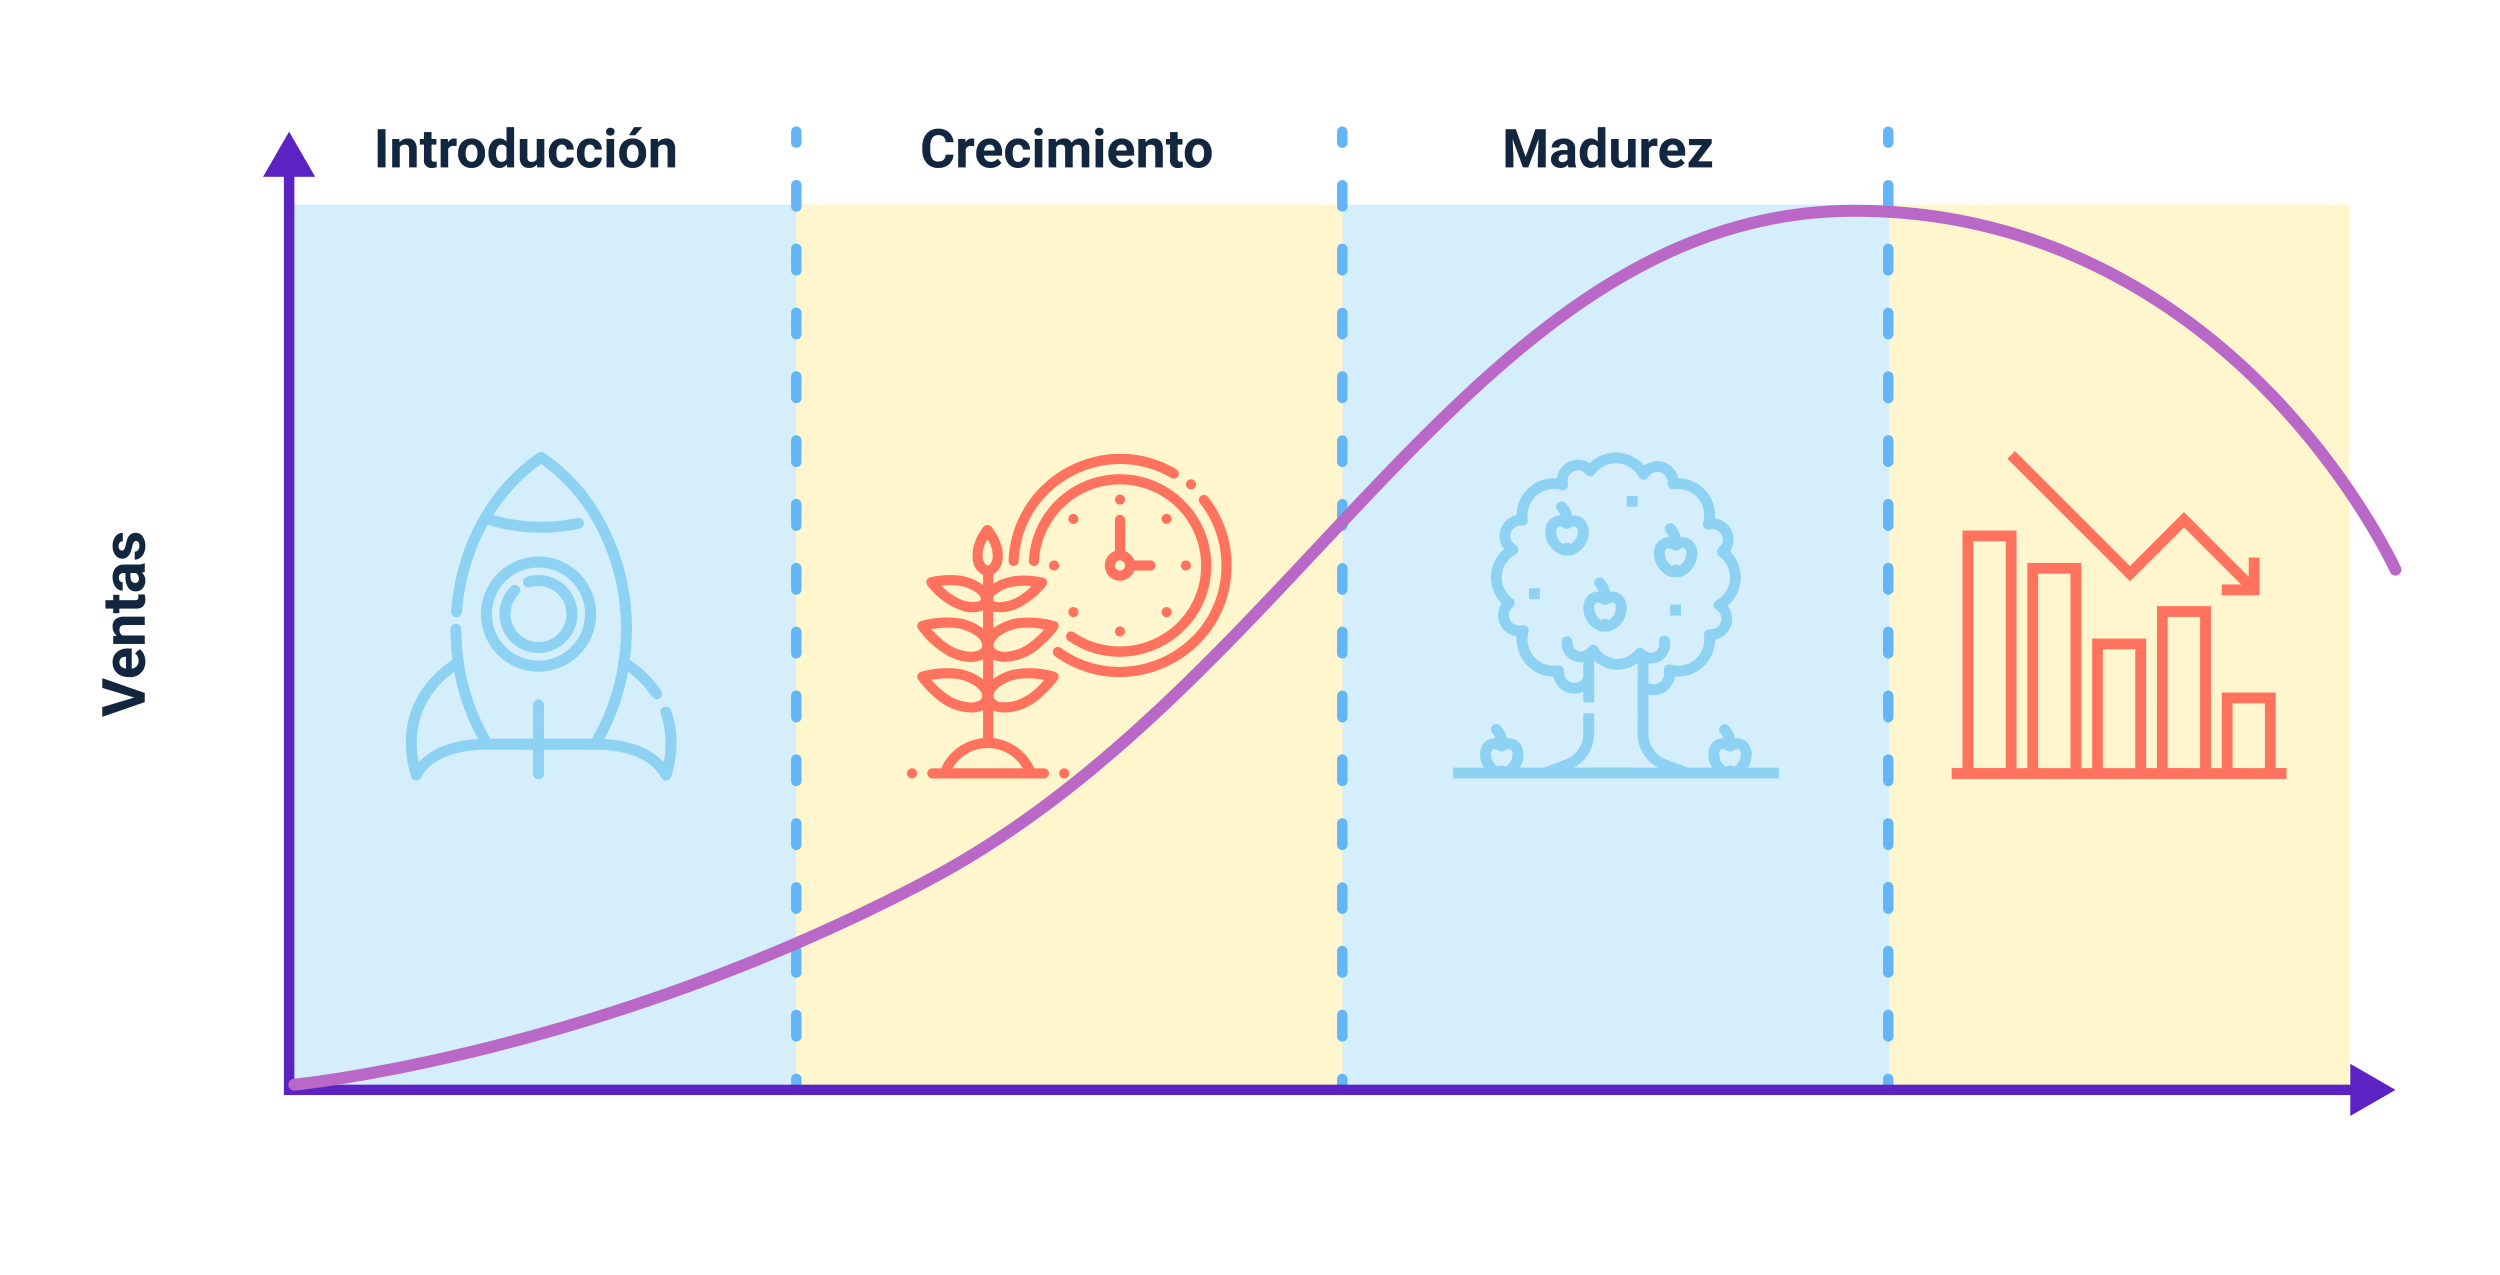<svg xmlns="http://www.w3.org/2000/svg" xmlns:xlink="http://www.w3.org/1999/xlink" width="837" height="427" viewBox="0 0 837 427">
  <defs>
    <filter id="Rectangle_37343" x="0" y="0" width="837" height="427" filterUnits="userSpaceOnUse">
      <feOffset dy="3" input="SourceAlpha"/>
      <feGaussianBlur stdDeviation="3" result="blur"/>
      <feFlood flood-opacity="0.161"/>
      <feComposite operator="in" in2="blur"/>
      <feComposite in="SourceGraphic"/>
    </filter>
  </defs>
  <g id="Grupo_1099742" data-name="Grupo 1099742" transform="translate(-381.5 -27454.5)">
    <g id="Rectángulo_36445" data-name="Rectángulo 36445" transform="translate(2245 29589)">
      <rect id="Rectangle_37342" data-name="Rectangle 37342" width="820" height="410" transform="translate(-1855 -2129)" fill="#fff"/>
      <g transform="matrix(1, 0, 0, 1, -1863.5, -2134.5)" filter="url(#Rectangle_37343)">
        <rect id="Rectangle_37343-2" data-name="Rectangle 37343" width="819" height="409" transform="translate(9 6)" fill="#fff"/>
      </g>
    </g>
    <g id="Rectángulo_36445-2" data-name="Rectángulo 36445" transform="translate(2245 29589)" opacity="0.249">
      <rect id="Rectangle_37344" data-name="Rectangle 37344" width="171" height="296" transform="translate(-1768 -2066)" fill="#53bced"/>
      <rect id="Rectangle_37345" data-name="Rectangle 37345" width="170.791" height="295.278" transform="translate(-1767.896 -2065.639)" fill="#53bced"/>
    </g>
    <g id="Rectángulo_36445-3" data-name="Rectángulo 36445" transform="translate(2245 29589)" opacity="0.249">
      <rect id="Rectangle_37346" data-name="Rectangle 37346" width="183" height="296" transform="translate(-1597 -2066)" fill="#ffdc39"/>
      <rect id="Rectangle_37347" data-name="Rectangle 37347" width="182.777" height="295.278" transform="translate(-1596.888 -2065.639)" fill="#ffdc39"/>
    </g>
    <g id="Rectángulo_36445-4" data-name="Rectángulo 36445" transform="translate(2245 29589)" opacity="0.249">
      <rect id="Rectangle_37348" data-name="Rectangle 37348" width="183" height="296" transform="translate(-1414 -2066)" fill="#53bced"/>
      <rect id="Rectangle_37349" data-name="Rectangle 37349" width="182.777" height="295.278" transform="translate(-1413.888 -2065.639)" fill="#53bced"/>
    </g>
    <g id="Rectángulo_36445-5" data-name="Rectángulo 36445" transform="translate(2245 29589)" opacity="0.249">
      <rect id="Rectangle_37350" data-name="Rectangle 37350" width="154" height="296" transform="translate(-1231 -2066)" fill="#ffdc39"/>
      <rect id="Rectangle_37351" data-name="Rectangle 37351" width="153.812" height="295.278" transform="translate(-1230.906 -2065.639)" fill="#ffdc39"/>
    </g>
    <path id="Path_157044" data-name="Path 157044" d="M6.523-3.525,9.746-14.219h3.262L8.057,0H5L.068-14.219H3.32ZM18.594.2A5.187,5.187,0,0,1,14.81-1.23a5.068,5.068,0,0,1-1.46-3.8V-5.3a6.383,6.383,0,0,1,.615-2.847,4.515,4.515,0,0,1,1.743-1.934,4.893,4.893,0,0,1,2.573-.679,4.385,4.385,0,0,1,3.413,1.367,5.555,5.555,0,0,1,1.245,3.877v1.152H16.211a2.622,2.622,0,0,0,.825,1.66,2.5,2.5,0,0,0,1.743.625,3.046,3.046,0,0,0,2.549-1.182l1.387,1.553A4.237,4.237,0,0,1,21-.308,5.639,5.639,0,0,1,18.594.2Zm-.322-8.682a1.764,1.764,0,0,0-1.362.569,2.946,2.946,0,0,0-.669,1.628h3.926v-.226a2.1,2.1,0,0,0-.508-1.457,1.819,1.819,0,0,0-1.388-.518Zm8.867-2.08.088,1.221a3.689,3.689,0,0,1,3.037-1.416,3.066,3.066,0,0,1,2.5.986,4.6,4.6,0,0,1,.84,2.949V0H30.781V-6.758a1.831,1.831,0,0,0-.391-1.3,1.749,1.749,0,0,0-1.3-.4A1.942,1.942,0,0,0,27.3-7.451V0H24.482V-10.566Zm11.982-2.6v2.6h1.807V-8.5H39.121v5.273a1.259,1.259,0,0,0,.225.84,1.128,1.128,0,0,0,.859.254,4.5,4.5,0,0,0,.83-.068V-.059A5.81,5.81,0,0,1,39.326.2q-2.969,0-3.027-3V-8.5H34.756v-2.07H36.3v-2.6ZM48.623,0a3.134,3.134,0,0,1-.283-.947A3.415,3.415,0,0,1,45.674.2,3.752,3.752,0,0,1,43.1-.7a2.89,2.89,0,0,1-1.02-2.269,2.986,2.986,0,0,1,1.245-2.578,6.144,6.144,0,0,1,3.6-.908h1.3V-7.06a1.741,1.741,0,0,0-.376-1.172,1.479,1.479,0,0,0-1.187-.439,1.682,1.682,0,0,0-1.118.342,1.161,1.161,0,0,0-.4.938H42.314a2.835,2.835,0,0,1,.566-1.7,3.744,3.744,0,0,1,1.6-1.226,5.837,5.837,0,0,1,2.324-.444,4.611,4.611,0,0,1,3.1.981,3.433,3.433,0,0,1,1.147,2.759v4.58a5.052,5.052,0,0,0,.42,2.275V0ZM46.289-1.963a2.431,2.431,0,0,0,1.152-.278,1.828,1.828,0,0,0,.781-.747V-4.8H47.168q-2.119,0-2.256,1.465l-.01.166a1.13,1.13,0,0,0,.371.869,1.441,1.441,0,0,0,1.016.337ZM58.945-2.92a.909.909,0,0,0-.513-.815,5.824,5.824,0,0,0-1.646-.532q-3.77-.791-3.77-3.2a2.9,2.9,0,0,1,1.167-2.349,4.708,4.708,0,0,1,3.052-.942,5.067,5.067,0,0,1,3.218.947A2.985,2.985,0,0,1,61.66-7.354H58.838a1.366,1.366,0,0,0-.391-1,1.653,1.653,0,0,0-1.221-.4,1.689,1.689,0,0,0-1.1.322,1.017,1.017,0,0,0-.391.82.87.87,0,0,0,.444.757,4.571,4.571,0,0,0,1.5.5,12.244,12.244,0,0,1,1.777.474,2.92,2.92,0,0,1,2.236,2.842A2.756,2.756,0,0,1,60.449-.7a5.35,5.35,0,0,1-3.2.894A5.588,5.588,0,0,1,54.891-.28a3.957,3.957,0,0,1-1.616-1.3,3.018,3.018,0,0,1-.586-1.782h2.676a1.473,1.473,0,0,0,.557,1.152,2.208,2.208,0,0,0,1.387.4,2.044,2.044,0,0,0,1.226-.308A.957.957,0,0,0,58.945-2.92Z" transform="translate(429.964 27694.563) rotate(-90)" fill="#12263f"/>
    <g id="Grupo_18104" data-name="Grupo 18104" transform="translate(2245 29589)">
      <g id="Grupo_18101" data-name="Grupo 18101">
        <path id="Trazado_17643" data-name="Trazado 17643" d="M-1596.893-1767.86a1.752,1.752,0,0,1-1.752-1.751h0v-3.667a1.75,1.75,0,0,1,1.751-1.75,1.75,1.75,0,0,1,1.238.512,1.749,1.749,0,0,1,.512,1.238v3.667a1.75,1.75,0,0,1-.512,1.238A1.749,1.749,0,0,1-1596.893-1767.86Z" fill="#64b5f6"/>
      </g>
      <g id="Grupo_18102" data-name="Grupo 18102">
        <path id="Trazado_17644" data-name="Trazado 17644" d="M-1596.893-1785.775a1.752,1.752,0,0,1-1.752-1.752h0v-7.124a1.751,1.751,0,0,1,1.708-1.793,1.749,1.749,0,0,1,1.25.482,1.75,1.75,0,0,1,.542,1.226v7.209a1.751,1.751,0,0,1-1.749,1.752Zm0-21.373a1.752,1.752,0,0,1-1.752-1.751h0v-7.126a1.752,1.752,0,0,1,1.708-1.793,1.75,1.75,0,0,1,1.25.482,1.75,1.75,0,0,1,.542,1.226v7.211a1.75,1.75,0,0,1-.511,1.239,1.75,1.75,0,0,1-1.238.514h0Zm0-21.374a1.752,1.752,0,0,1-1.752-1.751h0v-7.123a1.751,1.751,0,0,1,1.751-1.751,1.75,1.75,0,0,1,1.75,1.751v7.124a1.75,1.75,0,0,1-1.749,1.749Zm0-21.374a1.752,1.752,0,0,1-1.752-1.751h0v-7.125a1.752,1.752,0,0,1,1.708-1.793,1.751,1.751,0,0,1,1.793,1.708v7.207a1.749,1.749,0,0,1-.509,1.239,1.75,1.75,0,0,1-1.237.515h0Zm0-21.374a1.75,1.75,0,0,1-1.752-1.749h0v-7.125a1.752,1.752,0,0,1,1.708-1.794,1.751,1.751,0,0,1,1.793,1.708v7.211a1.751,1.751,0,0,1-1.749,1.749Zm0-21.372a1.753,1.753,0,0,1-1.752-1.752h0v-7.125a1.752,1.752,0,0,1,1.709-1.793,1.751,1.751,0,0,1,1.792,1.708v7.21a1.75,1.75,0,0,1-1.749,1.752Zm0-21.373a1.753,1.753,0,0,1-1.752-1.752h0v-7.124a1.751,1.751,0,0,1,1.708-1.793,1.75,1.75,0,0,1,1.793,1.707v7.21a1.752,1.752,0,0,1-1.749,1.749Zm0-21.374a1.753,1.753,0,0,1-1.752-1.751h0v-7.125a1.75,1.75,0,0,1,1.751-1.75,1.75,1.75,0,0,1,1.238.512,1.749,1.749,0,0,1,.512,1.238v7.125a1.75,1.75,0,0,1-1.749,1.75Zm0-21.373a1.752,1.752,0,0,1-1.752-1.752h0v-7.131a1.751,1.751,0,0,1,1.708-1.793,1.75,1.75,0,0,1,1.793,1.707v7.212a1.751,1.751,0,0,1-1.747,1.756h0Zm0-21.375a1.752,1.752,0,0,1-1.752-1.752h0v-7.123a1.751,1.751,0,0,1,1.751-1.75,1.75,1.75,0,0,1,1.75,1.75v7.123a1.751,1.751,0,0,1-1.749,1.751Zm0-21.374a1.752,1.752,0,0,1-1.752-1.752h0v-7.124a1.751,1.751,0,0,1,1.708-1.793,1.75,1.75,0,0,1,1.25.482,1.75,1.75,0,0,1,.542,1.226v7.213a1.749,1.749,0,0,1-1.749,1.742Zm0-21.374a1.75,1.75,0,0,1-1.752-1.749h0v-7.125a1.751,1.751,0,0,1,1.751-1.75,1.75,1.75,0,0,1,1.75,1.75v7.125a1.75,1.75,0,0,1-1.749,1.75Zm0-21.374a1.752,1.752,0,0,1-1.752-1.751h0v-7.124a1.752,1.752,0,0,1,1.708-1.793,1.751,1.751,0,0,1,1.793,1.708v7.209a1.75,1.75,0,0,1-1.749,1.75Zm0-21.373a1.752,1.752,0,0,1-1.752-1.751h0v-7.125a1.751,1.751,0,0,1,1.751-1.75,1.75,1.75,0,0,1,1.75,1.75v7.125a1.75,1.75,0,0,1-1.749,1.75Z" fill="#64b5f6"/>
      </g>
      <g id="Grupo_18103" data-name="Grupo 18103">
        <path id="Trazado_17645" data-name="Trazado 17645" d="M-1596.893-2085.009a1.753,1.753,0,0,1-1.752-1.751h0v-3.666a1.75,1.75,0,0,1,1.751-1.75,1.75,1.75,0,0,1,1.238.512,1.75,1.75,0,0,1,.512,1.238v3.666a1.75,1.75,0,0,1-.512,1.238,1.749,1.749,0,0,1-1.237.513Z" fill="#64b5f6"/>
      </g>
    </g>
    <g id="Grupo_18108" data-name="Grupo 18108" transform="translate(2245 29589)">
      <g id="Grupo_18105" data-name="Grupo 18105">
        <path id="Trazado_17646" data-name="Trazado 17646" d="M-1414.1-1767.86a1.751,1.751,0,0,1-1.752-1.751h0v-3.667a1.752,1.752,0,0,1,1.794-1.708,1.75,1.75,0,0,1,1.708,1.708v3.667a1.75,1.75,0,0,1-1.749,1.751h0Z" fill="#64b5f6"/>
      </g>
      <g id="Grupo_18106" data-name="Grupo 18106">
        <path id="Trazado_17647" data-name="Trazado 17647" d="M-1414.1-1785.776a1.751,1.751,0,0,1-1.752-1.749h0v-7.124a1.751,1.751,0,0,1,1.721-1.781,1.751,1.751,0,0,1,1.781,1.7v7.207a1.752,1.752,0,0,1-1.749,1.752Zm0-21.373a1.751,1.751,0,0,1-1.752-1.751h0v-7.126a1.751,1.751,0,0,1,1.7-1.8,1.752,1.752,0,0,1,1.8,1.7v7.227a1.751,1.751,0,0,1-1.747,1.753h0Zm0-21.374a1.751,1.751,0,0,1-1.752-1.751h0v-7.124a1.752,1.752,0,0,1,1.794-1.708,1.751,1.751,0,0,1,1.708,1.708v7.125a1.751,1.751,0,0,1-1.75,1.75Zm0-21.374a1.751,1.751,0,0,1-1.752-1.751h0v-7.125a1.751,1.751,0,0,1,1.7-1.8,1.752,1.752,0,0,1,1.8,1.7v7.224a1.751,1.751,0,0,1-1.748,1.754Zm0-21.374a1.75,1.75,0,0,1-1.752-1.749h0v-7.126a1.753,1.753,0,0,1,1.7-1.8,1.753,1.753,0,0,1,1.8,1.7v7.23a1.752,1.752,0,0,1-1.748,1.745Zm0-21.373a1.751,1.751,0,0,1-1.752-1.751h0v-7.125a1.752,1.752,0,0,1,1.721-1.782,1.752,1.752,0,0,1,1.781,1.7v7.209a1.75,1.75,0,0,1-1.75,1.749Zm0-21.372a1.752,1.752,0,0,1-1.752-1.752h0v-7.124a1.752,1.752,0,0,1,1.7-1.8,1.752,1.752,0,0,1,1.8,1.7v7.23a1.752,1.752,0,0,1-1.749,1.752Zm0-21.374a1.752,1.752,0,0,1-1.752-1.75h0v-7.125a1.753,1.753,0,0,1,1.794-1.709,1.752,1.752,0,0,1,1.708,1.709v7.126a1.751,1.751,0,0,1-1.749,1.752h0Zm0-21.372a1.752,1.752,0,0,1-1.752-1.752h0v-7.132a1.751,1.751,0,0,1,1.718-1.784,1.751,1.751,0,0,1,1.784,1.7v7.21a1.752,1.752,0,0,1-1.749,1.752Zm0-21.375a1.752,1.752,0,0,1-1.752-1.752h0v-7.123a1.752,1.752,0,0,1,1.794-1.708,1.751,1.751,0,0,1,1.708,1.708v7.123a1.753,1.753,0,0,1-1.75,1.75Zm0-21.374a1.751,1.751,0,0,1-1.752-1.749h0v-7.124a1.751,1.751,0,0,1,1.7-1.8,1.752,1.752,0,0,1,1.8,1.7v7.23a1.751,1.751,0,0,1-1.75,1.742Zm0-21.374a1.751,1.751,0,0,1-1.752-1.749h0v-7.125a1.752,1.752,0,0,1,1.794-1.708,1.751,1.751,0,0,1,1.708,1.708v7.125a1.752,1.752,0,0,1-1.75,1.75Zm0-21.374a1.751,1.751,0,0,1-1.752-1.751h0v-7.124a1.751,1.751,0,0,1,1.718-1.783,1.751,1.751,0,0,1,1.784,1.7v7.207a1.751,1.751,0,0,1-1.75,1.75h0Zm0-21.373a1.751,1.751,0,0,1-1.752-1.751h0v-7.125a1.752,1.752,0,0,1,1.794-1.708,1.751,1.751,0,0,1,1.708,1.708v7.125a1.752,1.752,0,0,1-1.75,1.75Z" fill="#64b5f6"/>
      </g>
      <g id="Grupo_18107" data-name="Grupo 18107">
        <path id="Trazado_17648" data-name="Trazado 17648" d="M-1414.1-2085.008a1.751,1.751,0,0,1-1.752-1.751h0v-3.666a1.752,1.752,0,0,1,1.794-1.708,1.751,1.751,0,0,1,1.708,1.708v3.666a1.749,1.749,0,0,1-.511,1.238,1.749,1.749,0,0,1-1.237.513Z" fill="#64b5f6"/>
      </g>
    </g>
    <g id="Grupo_18112" data-name="Grupo 18112" transform="translate(2245 29589)">
      <g id="Grupo_18109" data-name="Grupo 18109">
        <path id="Trazado_17649" data-name="Trazado 17649" d="M-1231.307-1767.86a1.751,1.751,0,0,1-1.751-1.751h0v-3.667a1.75,1.75,0,0,1,.542-1.226,1.75,1.75,0,0,1,1.25-.482,1.751,1.751,0,0,1,1.709,1.708v3.667A1.751,1.751,0,0,1-1231.307-1767.86Z" fill="#64b5f6"/>
      </g>
      <g id="Grupo_18110" data-name="Grupo 18110">
        <path id="Trazado_17650" data-name="Trazado 17650" d="M-1231.306-1785.776a1.751,1.751,0,0,1-1.751-1.752h0v-7.124a1.751,1.751,0,0,1,1.721-1.781,1.752,1.752,0,0,1,1.781,1.7v7.207a1.752,1.752,0,0,1-1.751,1.75Zm0-21.373a1.751,1.751,0,0,1-1.751-1.751h0v-7.126a1.751,1.751,0,0,1,1.7-1.8,1.751,1.751,0,0,1,1.8,1.7v7.227a1.753,1.753,0,0,1-1.75,1.753h0Zm0-21.374a1.751,1.751,0,0,1-1.751-1.751h0v-7.124a1.752,1.752,0,0,1,1.7-1.8,1.752,1.752,0,0,1,1.8,1.7v7.229a1.752,1.752,0,0,1-1.751,1.749Zm0-21.374a1.751,1.751,0,0,1-1.751-1.751h0v-7.125a1.751,1.751,0,0,1,1.718-1.784,1.753,1.753,0,0,1,1.784,1.7v7.206a1.751,1.751,0,0,1-1.747,1.754h0Zm0-21.374a1.749,1.749,0,0,1-1.238-.512,1.749,1.749,0,0,1-.513-1.237h0v-7.126a1.752,1.752,0,0,1,1.7-1.8,1.752,1.752,0,0,1,1.8,1.7v7.23a1.752,1.752,0,0,1-1.749,1.745Zm0-21.373a1.751,1.751,0,0,1-1.751-1.751h0v-7.125a1.752,1.752,0,0,1,1.721-1.782,1.753,1.753,0,0,1,1.781,1.7v7.209a1.751,1.751,0,0,1-1.751,1.749Zm0-21.372a1.752,1.752,0,0,1-1.751-1.752h0v-7.124a1.751,1.751,0,0,1,1.7-1.8,1.751,1.751,0,0,1,1.8,1.7v7.23a1.754,1.754,0,0,1-1.751,1.748Zm0-21.374a1.752,1.752,0,0,1-1.751-1.752h0v-7.125a1.752,1.752,0,0,1,1.721-1.782,1.753,1.753,0,0,1,1.781,1.7v7.209A1.751,1.751,0,0,1-1231.306-1935.39Zm0-21.372a1.751,1.751,0,0,1-1.751-1.752h0v-7.132a1.751,1.751,0,0,1,1.718-1.784,1.752,1.752,0,0,1,1.784,1.7v7.21a1.754,1.754,0,0,1-1.75,1.756h0Zm0-21.375a1.751,1.751,0,0,1-1.751-1.752h0v-7.123a1.751,1.751,0,0,1,1.721-1.781,1.752,1.752,0,0,1,1.781,1.7v7.207a1.753,1.753,0,0,1-1.751,1.748Zm0-21.374a1.751,1.751,0,0,1-1.751-1.752h0v-7.124a1.751,1.751,0,0,1,1.718-1.784,1.752,1.752,0,0,1,1.784,1.7v7.212a1.751,1.751,0,0,1-1.751,1.742Zm0-21.374a1.749,1.749,0,0,1-1.238-.512,1.749,1.749,0,0,1-.513-1.237h0v-7.125a1.75,1.75,0,0,1,.542-1.226,1.75,1.75,0,0,1,1.25-.482,1.752,1.752,0,0,1,1.709,1.708v7.125a1.752,1.752,0,0,1-1.751,1.75Zm0-21.374a1.751,1.751,0,0,1-1.751-1.751h0v-7.124a1.751,1.751,0,0,1,1.718-1.783,1.752,1.752,0,0,1,1.784,1.7v7.207a1.751,1.751,0,0,1-1.751,1.75Zm0-21.373a1.751,1.751,0,0,1-1.751-1.751h0v-7.125a1.751,1.751,0,0,1,1.793-1.708,1.752,1.752,0,0,1,1.709,1.708v7.125a1.752,1.752,0,0,1-1.751,1.75Z" fill="#64b5f6"/>
      </g>
      <g id="Grupo_18111" data-name="Grupo 18111">
        <path id="Trazado_17651" data-name="Trazado 17651" d="M-1231.307-2085.008a1.751,1.751,0,0,1-1.751-1.751h0v-3.666a1.75,1.75,0,0,1,.542-1.226,1.751,1.751,0,0,1,1.25-.482,1.752,1.752,0,0,1,1.709,1.708v3.666A1.751,1.751,0,0,1-1231.307-2085.008Z" fill="#64b5f6"/>
      </g>
    </g>
    <g id="Grupo_18118" data-name="Grupo 18118" transform="translate(2245 29589)">
      <g id="Grupo_18113" data-name="Grupo 18113">
        <path id="Trazado_17652" data-name="Trazado 17652" d="M-1074.066-1767.861h-694.387v-310h3.505v306.5h690.891Z" fill="#5c22c3"/>
      </g>
      <g id="Grupo_18115" data-name="Grupo 18115">
        <g id="Grupo_18114" data-name="Grupo 18114">
          <path id="Trazado_17653" data-name="Trazado 17653" d="M-1775.437-2075.3l8.731-15.12,8.731,15.12Z" fill="#5c22c3"/>
        </g>
      </g>
      <g id="Grupo_18117" data-name="Grupo 18117">
        <g id="Grupo_18116" data-name="Grupo 18116">
          <path id="Trazado_17654" data-name="Trazado 17654" d="M-1076.62-1760.879l15.12-8.731-15.12-8.731Z" fill="#5c22c3"/>
        </g>
      </g>
    </g>
    <g id="Group_108285" data-name="Group 108285" transform="translate(2245 29589)">
      <path id="Path_157043" data-name="Path 157043" d="M-1764.951-1769.362a2,2,0,0,1-1.988-1.813,2,2,0,0,1,1.8-2.178c.992-.093,100.493-9.994,210.333-67.619,52.271-27.424,92.639-70.485,131.678-112.129,54.392-58.022,105.768-112.826,180.553-112.826,66.077,0,112.293,32.992,139.428,60.669,29.354,29.941,43.327,60.34,43.464,60.643a2,2,0,0,1-.994,2.647,2,2,0,0,1-2.648-.994c-.136-.3-13.876-30.153-42.776-59.595-26.585-27.084-71.843-59.37-136.474-59.37-73.052,0-123.852,54.19-177.635,111.562-39.266,41.886-79.868,85.2-132.738,112.935-110.575,58.01-210.818,67.966-211.817,68.059A1.811,1.811,0,0,1-1764.951-1769.362Z" fill="#ba68c8"/>
    </g>
    <path id="Path_157045" data-name="Path 157045" d="M3.946,0H1.31V-12.8H3.946ZM8.561-9.51l.079,1.1a3.32,3.32,0,0,1,2.733-1.274,2.759,2.759,0,0,1,2.25.888,4.142,4.142,0,0,1,.756,2.654V0h-2.54V-6.082a1.648,1.648,0,0,0-.352-1.173,1.574,1.574,0,0,0-1.169-.365,1.747,1.747,0,0,0-1.608.914V0H6.17V-9.51Zm10.784-2.338V-9.51h1.626v1.863H19.345V-2.9a1.133,1.133,0,0,0,.2.756,1.015,1.015,0,0,0,.773.229,4.051,4.051,0,0,0,.747-.062V-.053a5.229,5.229,0,0,1-1.538.229A2.425,2.425,0,0,1,17.5-.505a2.425,2.425,0,0,1-.7-2.019V-7.646H15.416V-9.51H16.8v-2.338Zm8.385,4.72a6.9,6.9,0,0,0-.914-.07,1.86,1.86,0,0,0-1.89.976V0h-2.54V-9.51h2.4l.07,1.134a2.354,2.354,0,0,1,2.118-1.31,2.662,2.662,0,0,1,.791.114Zm.51,2.285a5.64,5.64,0,0,1,.545-2.522,3.989,3.989,0,0,1,1.569-1.714,4.577,4.577,0,0,1,2.377-.606,4.33,4.33,0,0,1,3.142,1.178,4.727,4.727,0,0,1,1.358,3.2l.018.65a4.97,4.97,0,0,1-1.222,3.511A4.247,4.247,0,0,1,32.748.176a4.268,4.268,0,0,1-3.283-1.318,5.058,5.058,0,0,1-1.226-3.586Zm2.54.18a3.555,3.555,0,0,0,.51,2.073,1.682,1.682,0,0,0,1.459.717,1.686,1.686,0,0,0,1.441-.709,3.89,3.89,0,0,0,.519-2.267,3.519,3.519,0,0,0-.519-2.06,1.686,1.686,0,0,0-1.459-.731,1.658,1.658,0,0,0-1.441.726,3.955,3.955,0,0,0-.511,2.252Zm7.638-.163a5.731,5.731,0,0,1,1-3.542,3.237,3.237,0,0,1,2.729-1.318,2.913,2.913,0,0,1,2.294,1.037V-13.5H46.99V0h-2.3l-.123-1.011A2.989,2.989,0,0,1,42.126.176a3.228,3.228,0,0,1-2.694-1.323,5.916,5.916,0,0,1-1.015-3.678Zm2.54.189a3.754,3.754,0,0,0,.466,2.051,1.517,1.517,0,0,0,1.354.713,1.7,1.7,0,0,0,1.661-1V-6.625a1.675,1.675,0,0,0-1.644-1q-1.838,0-1.838,2.984ZM54.65-.967A3.185,3.185,0,0,1,52.05.176,3,3,0,0,1,49.715-.7a3.752,3.752,0,0,1-.822-2.575V-9.51h2.54v6.151q0,1.487,1.354,1.487a1.834,1.834,0,0,0,1.775-.9V-9.51h2.549V0h-2.39Zm8.332-.9a1.666,1.666,0,0,0,1.143-.387,1.355,1.355,0,0,0,.457-1.028h2.382a3.258,3.258,0,0,1-.527,1.771,3.48,3.48,0,0,1-1.42,1.248,4.442,4.442,0,0,1-1.991.444,4.129,4.129,0,0,1-3.217-1.3A5.13,5.13,0,0,1,58.632-4.7v-.167A5.071,5.071,0,0,1,59.8-8.376a4.08,4.08,0,0,1,3.208-1.31A4,4,0,0,1,65.87-8.67a3.594,3.594,0,0,1,1.094,2.7H64.582a1.745,1.745,0,0,0-.457-1.206,1.524,1.524,0,0,0-1.16-.464,1.53,1.53,0,0,0-1.34.647,3.749,3.749,0,0,0-.453,2.1v.264a3.8,3.8,0,0,0,.448,2.113,1.549,1.549,0,0,0,1.362.644Zm9.387,0a1.666,1.666,0,0,0,1.143-.387,1.355,1.355,0,0,0,.457-1.028h2.382a3.258,3.258,0,0,1-.527,1.771A3.48,3.48,0,0,1,74.4-.268a4.442,4.442,0,0,1-1.991.444,4.129,4.129,0,0,1-3.217-1.3A5.13,5.13,0,0,1,68.019-4.7v-.167a5.071,5.071,0,0,1,1.169-3.507A4.08,4.08,0,0,1,72.4-9.686,4,4,0,0,1,75.256-8.67a3.594,3.594,0,0,1,1.094,2.7H73.969a1.745,1.745,0,0,0-.457-1.206,1.524,1.524,0,0,0-1.16-.464,1.53,1.53,0,0,0-1.34.647,3.749,3.749,0,0,0-.453,2.1v.264a3.8,3.8,0,0,0,.448,2.113,1.549,1.549,0,0,0,1.362.644ZM80.481,0H77.933V-9.51h2.549Zm-2.7-11.971a1.251,1.251,0,0,1,.382-.94,1.436,1.436,0,0,1,1.042-.369,1.44,1.44,0,0,1,1.037.369,1.244,1.244,0,0,1,.387.94,1.247,1.247,0,0,1-.391.949,1.443,1.443,0,0,1-1.033.369,1.443,1.443,0,0,1-1.033-.369,1.247,1.247,0,0,1-.389-.949Zm4.395,7.128a5.64,5.64,0,0,1,.545-2.522A3.989,3.989,0,0,1,84.29-9.079a4.577,4.577,0,0,1,2.377-.606,4.33,4.33,0,0,1,3.142,1.178,4.727,4.727,0,0,1,1.358,3.2l.018.65a4.97,4.97,0,0,1-1.222,3.511A4.247,4.247,0,0,1,86.687.176,4.268,4.268,0,0,1,83.4-1.143a5.058,5.058,0,0,1-1.226-3.586Zm2.54.18a3.555,3.555,0,0,0,.51,2.073,1.682,1.682,0,0,0,1.459.717,1.686,1.686,0,0,0,1.441-.709,3.89,3.89,0,0,0,.519-2.267,3.519,3.519,0,0,0-.519-2.06,1.686,1.686,0,0,0-1.459-.731,1.658,1.658,0,0,0-1.441.726,3.955,3.955,0,0,0-.508,2.252ZM87.17-13.5h2.769L87.5-10.775H85.438Zm7.919,3.99.079,1.1A3.32,3.32,0,0,1,97.9-9.686a2.759,2.759,0,0,1,2.25.888,4.142,4.142,0,0,1,.756,2.654V0h-2.54V-6.082a1.648,1.648,0,0,0-.352-1.173,1.574,1.574,0,0,0-1.169-.365,1.747,1.747,0,0,0-1.608.914V0H92.7V-9.51Z" transform="translate(506.633 27510.555)" fill="#12263f"/>
    <path id="Path_157046" data-name="Path 157046" d="M11.188-4.263A4.528,4.528,0,0,1,9.664-1.011,5.355,5.355,0,0,1,6.038.176,4.816,4.816,0,0,1,2.167-1.481,6.793,6.793,0,0,1,.756-6.029v-.782a7.671,7.671,0,0,1,.65-3.252,4.874,4.874,0,0,1,1.859-2.158,5.207,5.207,0,0,1,2.808-.751,5.217,5.217,0,0,1,3.568,1.187A4.866,4.866,0,0,1,11.2-8.454H8.569a2.673,2.673,0,0,0-.69-1.8,2.555,2.555,0,0,0-1.806-.558A2.24,2.24,0,0,0,4.1-9.866a5.3,5.3,0,0,0-.672,2.931v.967a5.667,5.667,0,0,0,.628,3.032,2.2,2.2,0,0,0,1.982.958,2.6,2.6,0,0,0,1.824-.558,2.521,2.521,0,0,0,.69-1.727ZM18.1-7.128a6.9,6.9,0,0,0-.914-.07,1.86,1.86,0,0,0-1.89.976V0h-2.54V-9.51h2.4l.07,1.134a2.354,2.354,0,0,1,2.118-1.31,2.662,2.662,0,0,1,.791.114Zm5.432,7.3a4.668,4.668,0,0,1-3.406-1.283A4.561,4.561,0,0,1,18.812-4.53v-.246a5.745,5.745,0,0,1,.554-2.562,4.064,4.064,0,0,1,1.569-1.74,4.4,4.4,0,0,1,2.316-.611,3.947,3.947,0,0,1,3.072,1.23A5,5,0,0,1,27.444-4.97v1.037h-6.06a2.36,2.36,0,0,0,.743,1.494,2.245,2.245,0,0,0,1.569.563A2.742,2.742,0,0,0,25.99-2.939l1.248,1.4A3.813,3.813,0,0,1,25.69-.277a5.075,5.075,0,0,1-2.162.453Zm-.29-7.813a1.587,1.587,0,0,0-1.226.512,2.651,2.651,0,0,0-.6,1.466h3.533v-.2a1.891,1.891,0,0,0-.457-1.311,1.638,1.638,0,0,0-1.254-.464Zm9.6,5.766a1.666,1.666,0,0,0,1.143-.387,1.355,1.355,0,0,0,.457-1.028h2.382A3.258,3.258,0,0,1,36.3-1.519,3.48,3.48,0,0,1,34.871-.268,4.442,4.442,0,0,1,32.88.176a4.129,4.129,0,0,1-3.217-1.3A5.13,5.13,0,0,1,28.485-4.7v-.167a5.071,5.071,0,0,1,1.169-3.507,4.08,4.08,0,0,1,3.208-1.31A4,4,0,0,1,35.723-8.67a3.594,3.594,0,0,1,1.094,2.7H34.436a1.745,1.745,0,0,0-.457-1.206,1.524,1.524,0,0,0-1.16-.464,1.53,1.53,0,0,0-1.34.647,3.749,3.749,0,0,0-.453,2.1v.264a3.8,3.8,0,0,0,.448,2.113,1.549,1.549,0,0,0,1.362.644ZM40.948,0H38.4V-9.51h2.549Zm-2.7-11.971a1.251,1.251,0,0,1,.382-.94,1.436,1.436,0,0,1,1.042-.369,1.44,1.44,0,0,1,1.037.369,1.244,1.244,0,0,1,.387.94,1.247,1.247,0,0,1-.391.949,1.443,1.443,0,0,1-1.033.369,1.443,1.443,0,0,1-1.033-.369,1.247,1.247,0,0,1-.389-.949ZM45.422-9.51,45.5-8.446a3.342,3.342,0,0,1,2.733-1.239,2.536,2.536,0,0,1,2.522,1.45,3.265,3.265,0,0,1,2.856-1.45,2.836,2.836,0,0,1,2.3.9,4.141,4.141,0,0,1,.756,2.711V0H54.123V-6.064a1.811,1.811,0,0,0-.316-1.182A1.4,1.4,0,0,0,52.69-7.62a1.585,1.585,0,0,0-1.582,1.09L51.117,0h-2.54V-6.056a1.789,1.789,0,0,0-.325-1.2,1.416,1.416,0,0,0-1.107-.369,1.646,1.646,0,0,0-1.564.9V0H43.04V-9.51ZM61.3,0H58.755V-9.51H61.3ZM58.6-11.971a1.251,1.251,0,0,1,.382-.94,1.436,1.436,0,0,1,1.042-.369,1.44,1.44,0,0,1,1.037.369,1.244,1.244,0,0,1,.387.94,1.247,1.247,0,0,1-.391.949,1.443,1.443,0,0,1-1.033.369A1.443,1.443,0,0,1,59-11.021a1.247,1.247,0,0,1-.4-.95ZM67.772.176a4.668,4.668,0,0,1-3.406-1.283,4.561,4.561,0,0,1-1.314-3.419v-.246a5.745,5.745,0,0,1,.554-2.562,4.064,4.064,0,0,1,1.569-1.74,4.4,4.4,0,0,1,2.316-.611,3.947,3.947,0,0,1,3.072,1.23,5,5,0,0,1,1.121,3.489v1.037H65.628a2.36,2.36,0,0,0,.743,1.494,2.245,2.245,0,0,0,1.569.563,2.742,2.742,0,0,0,2.294-1.063l1.248,1.4A3.813,3.813,0,0,1,69.935-.277a5.075,5.075,0,0,1-2.163.453Zm-.29-7.813a1.587,1.587,0,0,0-1.226.512,2.651,2.651,0,0,0-.6,1.466h3.533v-.2a1.891,1.891,0,0,0-.457-1.311,1.638,1.638,0,0,0-1.25-.468Zm7.98-1.872.079,1.1a3.32,3.32,0,0,1,2.733-1.274,2.759,2.759,0,0,1,2.25.888,4.142,4.142,0,0,1,.756,2.654V0H78.74V-6.082a1.648,1.648,0,0,0-.352-1.173,1.574,1.574,0,0,0-1.169-.365,1.747,1.747,0,0,0-1.608.914V0h-2.54V-9.51Zm10.784-2.338V-9.51h1.626v1.863H86.247V-2.9a1.133,1.133,0,0,0,.2.756,1.015,1.015,0,0,0,.773.229,4.051,4.051,0,0,0,.747-.062V-.053a5.229,5.229,0,0,1-1.538.229A2.425,2.425,0,0,1,84.4-.505a2.425,2.425,0,0,1-.7-2.019V-7.646H82.318V-9.51h1.389v-2.338Zm2.382,7a5.64,5.64,0,0,1,.545-2.522,3.989,3.989,0,0,1,1.569-1.714,4.577,4.577,0,0,1,2.377-.606,4.33,4.33,0,0,1,3.142,1.178,4.727,4.727,0,0,1,1.358,3.2l.018.65A4.97,4.97,0,0,1,96.415-1.15,4.247,4.247,0,0,1,93.138.176a4.268,4.268,0,0,1-3.283-1.318,5.058,5.058,0,0,1-1.226-3.586Zm2.54.18a3.555,3.555,0,0,0,.51,2.073,1.682,1.682,0,0,0,1.459.717,1.686,1.686,0,0,0,1.441-.709A3.89,3.89,0,0,0,95.1-4.847a3.519,3.519,0,0,0-.519-2.06,1.686,1.686,0,0,0-1.459-.731,1.658,1.658,0,0,0-1.441.726,3.955,3.955,0,0,0-.512,2.25Z" transform="translate(689.535 27510.555)" fill="#12263f"/>
    <path id="Path_157047" data-name="Path 157047" d="M4.588-12.8,7.875-3.516l3.27-9.281h3.463V0H11.962V-3.5l.264-6.038L8.771,0H6.961L3.516-9.527,3.779-3.5V0H1.143V-12.8ZM22.254,0A2.821,2.821,0,0,1,22-.853,3.073,3.073,0,0,1,19.6.176a3.376,3.376,0,0,1-2.316-.809,2.6,2.6,0,0,1-.918-2.039,2.687,2.687,0,0,1,1.121-2.32,5.529,5.529,0,0,1,3.239-.817H21.9v-.545a1.567,1.567,0,0,0-.338-1.055,1.331,1.331,0,0,0-1.068-.4,1.513,1.513,0,0,0-1.006.308,1.045,1.045,0,0,0-.365.844h-2.54a2.551,2.551,0,0,1,.51-1.529,3.37,3.37,0,0,1,1.441-1.1,5.253,5.253,0,0,1,2.092-.4A4.15,4.15,0,0,1,23.41-8.8a3.09,3.09,0,0,1,1.033,2.483V-2.2A4.546,4.546,0,0,0,24.82-.149V0Zm-2.1-1.767a2.188,2.188,0,0,0,1.037-.25,1.645,1.645,0,0,0,.7-.672V-4.324h-.949q-1.907,0-2.03,1.318l-.009.149a1.017,1.017,0,0,0,.334.782,1.3,1.3,0,0,0,.916.308ZM26-4.825a5.731,5.731,0,0,1,1-3.542,3.237,3.237,0,0,1,2.729-1.318,2.913,2.913,0,0,1,2.294,1.037V-13.5h2.549V0h-2.3L32.15-1.011A2.989,2.989,0,0,1,29.707.176a3.228,3.228,0,0,1-2.694-1.323A5.916,5.916,0,0,1,26-4.825Zm2.54.189A3.754,3.754,0,0,0,29-2.585a1.517,1.517,0,0,0,1.354.713,1.7,1.7,0,0,0,1.661-1V-6.625a1.675,1.675,0,0,0-1.644-1q-1.833,0-1.833,2.984ZM42.231-.967A3.185,3.185,0,0,1,39.63.176,3,3,0,0,1,37.3-.7a3.752,3.752,0,0,1-.822-2.575V-9.51h2.54v6.151q0,1.487,1.354,1.487a1.834,1.834,0,0,0,1.775-.9V-9.51H44.7V0H42.3Zm9.721-6.161a6.9,6.9,0,0,0-.914-.07,1.86,1.86,0,0,0-1.89.976V0h-2.54V-9.51h2.4l.07,1.134A2.354,2.354,0,0,1,51.2-9.686a2.662,2.662,0,0,1,.791.114Zm5.432,7.3a4.668,4.668,0,0,1-3.406-1.283A4.561,4.561,0,0,1,52.664-4.53v-.246a5.745,5.745,0,0,1,.554-2.562,4.064,4.064,0,0,1,1.569-1.74A4.4,4.4,0,0,1,57.1-9.686a3.947,3.947,0,0,1,3.072,1.23,5,5,0,0,1,1.121,3.489V-3.93H55.239a2.36,2.36,0,0,0,.743,1.494,2.245,2.245,0,0,0,1.569.563,2.742,2.742,0,0,0,2.294-1.063l1.248,1.4A3.813,3.813,0,0,1,59.546-.277a5.075,5.075,0,0,1-2.162.453Zm-.29-7.813a1.587,1.587,0,0,0-1.226.512,2.651,2.651,0,0,0-.6,1.466H58.8v-.2a1.891,1.891,0,0,0-.457-1.311,1.638,1.638,0,0,0-1.249-.464Zm8.561,5.59H70.3V0H62.411V-1.547l4.474-5.915H62.543V-9.51h7.62v1.5Z" transform="translate(884.412 27510.555)" fill="#12263f"/>
    <g id="_000000ff" data-name=" 000000ff" transform="translate(2245 29589)" opacity="0.55" style="mix-blend-mode: multiply;isolation: isolate">
      <path id="Trazado_157043" data-name="Trazado 157043" d="M-1682.473-1983.226h.276a5.08,5.08,0,0,1,1.984,1.1,63.033,63.033,0,0,1,15.525,15.882,75.567,75.567,0,0,1,12.648,46.014c-.04,2.231-.363,4.443-.548,6.664a36.892,36.892,0,0,1,10.441,10.314,1.837,1.837,0,0,1-.253,2.3,1.8,1.8,0,0,1-2.547-.01c-.02-.021-.04-.041-.059-.063-.995-1.165-1.775-2.5-2.842-3.609a33.99,33.99,0,0,0-5.374-4.9,74.265,74.265,0,0,1-7.967,22.426,43.03,43.03,0,0,1,8.95,1.485,23.945,23.945,0,0,1,10.922,6.249,30.547,30.547,0,0,0-.535-14.727,8.4,8.4,0,0,1-.531-2.09,1.819,1.819,0,0,1,.589-1.264,1.819,1.819,0,0,1,1.311-.475,1.821,1.821,0,0,1,1.642,1.228c2.629,7.156,2.272,15.136.039,22.346a1.938,1.938,0,0,1-1.5,1.193h-.475a2.169,2.169,0,0,1-1.458-1.206,15.6,15.6,0,0,0-7.509-6.432c-4.475-2.04-9.448-2.629-14.319-2.707-5.769-.034-11.541,0-17.311-.015-.015,2.522-.007,5.046,0,7.567a2.417,2.417,0,0,1-.57,1.864,1.842,1.842,0,0,1-2.5.043,2.342,2.342,0,0,1-.617-1.887q.011-3.793,0-7.585c-5.393.015-10.787-.036-16.18.028-5.789.119-11.828,1.086-16.729,4.364a13.633,13.633,0,0,0-4.538,4.921,2.2,2.2,0,0,1-1.283,1.045h-.525a1.906,1.906,0,0,1-1.526-1.193A39.318,39.318,0,0,1-1727.59-1888a31.138,31.138,0,0,1,5.243-15.5,37.758,37.758,0,0,1,10.282-10.075c-.221-2.509-.555-5.009-.567-7.529a19.727,19.727,0,0,1,0-3.216,1.826,1.826,0,0,1,1.184-1.239,1.826,1.826,0,0,1,1.69.289c.829.617.715,1.752.763,2.666a72,72,0,0,0,9.714,35.409h14.22c.011-3.706-.01-7.412.009-11.118a1.894,1.894,0,0,1,1.232-1.9,1.825,1.825,0,0,1,1.64.235,1.825,1.825,0,0,1,.774,1.465c.058,3.771,0,7.546.023,11.316q8.007.008,16.018,0a71.641,71.641,0,0,0,9.463-30.265,72.548,72.548,0,0,0-10.676-44.965,60.462,60.462,0,0,0-15.746-16.729,60.18,60.18,0,0,0-15.985,17.092,58.151,58.151,0,0,0,26.321,1.312,12.493,12.493,0,0,1,2.36-.346,1.816,1.816,0,0,1,1.635,1.98,1.818,1.818,0,0,1-1.459,1.61,61.532,61.532,0,0,1-30.785-1.3,71.718,71.718,0,0,0-8.485,28.29,3.2,3.2,0,0,1-.759,2.262,1.84,1.84,0,0,1-2.592-.219,1.672,1.672,0,0,1-.114-.151,3.826,3.826,0,0,1-.192-2.459,76.791,76.791,0,0,1,3.663-17.469c4.452-13.336,12.823-25.551,24.4-33.67a4.85,4.85,0,0,1,1.844-1m-40.214,88.8a30.5,30.5,0,0,0-.64,15.052,23.927,23.927,0,0,1,11.137-6.309,43.5,43.5,0,0,1,8.719-1.43,75.231,75.231,0,0,1-7.958-22.425,30.4,30.4,0,0,0-11.259,15.111Z" fill="#53bced"/>
      <path id="Trazado_157044" data-name="Trazado 157044" d="M-1685.663-1948.016a19.282,19.282,0,0,1,21.6,16.65,19.283,19.283,0,0,1-16.65,21.6,19.282,19.282,0,0,1-21.6-16.65,19.283,19.283,0,0,1,4.743-15.319,19.241,19.241,0,0,1,11.907-6.277m.435,3.652a15.622,15.622,0,0,0-12.047,8.738,15.564,15.564,0,0,0,5.623,19.8,15.6,15.6,0,0,0,17.047-.119,15.572,15.572,0,0,0,4.358-21.587,15.573,15.573,0,0,0-14.981-6.827Z" fill="#53bced"/>
      <path id="Trazado_157045" data-name="Trazado 157045" d="M-1685.248-1941.81a13.045,13.045,0,0,1,14.923,10.849,13.044,13.044,0,0,1-1.182,7.8,13.049,13.049,0,0,1-17.466,5.956,13.048,13.048,0,0,1-5.935-5.915,13.009,13.009,0,0,1,2.566-15.112,1.826,1.826,0,0,1,1.77-.336,1.826,1.826,0,0,1,1.2,1.346c.251,1.032-.617,1.8-1.195,2.522a9.359,9.359,0,0,0,1.585,13.14,9.36,9.36,0,0,0,8.1,1.7,9.36,9.36,0,0,0,6.715-11.409c-.021-.083-.044-.166-.068-.249a9.37,9.37,0,0,0-11.307-6.472,2.362,2.362,0,0,1-2.068-.172,1.831,1.831,0,0,1-.413-2.555,1.792,1.792,0,0,1,.23-.261,5.8,5.8,0,0,1,2.548-.832Z" fill="#53bced"/>
    </g>
    <g id="_000000ff-2" data-name=" 000000ff" transform="translate(2245 29589)" opacity="0.55" style="mix-blend-mode: multiply;isolation: isolate">
      <path id="Trazado_157043-2" data-name="Trazado 157043" d="M-1331.231-1979.425a12.546,12.546,0,0,1,9.886-3.513,12.47,12.47,0,0,1,8.317,4.338,7.253,7.253,0,0,1,6.646-1.142,7.23,7.23,0,0,1,4.755,5.344,12.507,12.507,0,0,1,8.46,3.417,12.556,12.556,0,0,1,3.84,10.05,7.268,7.268,0,0,1,5.478,3.851,7.25,7.25,0,0,1-.4,7.178,12.593,12.593,0,0,1,3.563,8.5,12.567,12.567,0,0,1-4.379,9.7,7.269,7.269,0,0,1,1.137,6.634,7.244,7.244,0,0,1-5.348,4.761,12.5,12.5,0,0,1-3.311,8.354,12.55,12.55,0,0,1-10.149,3.952,7.307,7.307,0,0,1-2.87,4.877,7.289,7.289,0,0,1-5.987,1.159c.014,4.511-.018,9.027.016,13.54a9.14,9.14,0,0,0,3.961,7.169,12.918,12.918,0,0,0,2.933,1.4c1.858.7,3.711,1.421,5.566,2.13a4.034,4.034,0,0,0,1.637.223c2.392-.014,4.786-.005,7.178-.005a7.589,7.589,0,0,1-.532-7.444,4.944,4.944,0,0,1,4.514-2.4,19.885,19.885,0,0,0-1.365-2.012,1.79,1.79,0,0,1-.165-1.447,1.789,1.789,0,0,1,.965-1.091,1.8,1.8,0,0,1,2.038.364,8.939,8.939,0,0,1,2.264,4.254,4.945,4.945,0,0,1,3.781,1.084,5.792,5.792,0,0,1,1.744,4.832,8.5,8.5,0,0,1-1.259,3.856q5.19-.006,10.384,0v3.638h-109.138v-3.638h10.375a7.922,7.922,0,0,1-1.1-5.9,4.761,4.761,0,0,1,2.558-3.419,6.167,6.167,0,0,1,2.521-.523,15.444,15.444,0,0,0-1.277-1.878,1.778,1.778,0,0,1-.313-1.348,1.779,1.779,0,0,1,.749-1.164,1.808,1.808,0,0,1,2.326.218,8.943,8.943,0,0,1,2.249,4.239,4.8,4.8,0,0,1,4.809,2.33,7.636,7.636,0,0,1-.541,7.444c2.553-.007,5.109,0,7.662,0a5.063,5.063,0,0,0,1.955-.525c2.074-.825,4.179-1.569,6.244-2.417a9.165,9.165,0,0,0,5.429-8.2c.021-2.349,0-4.7.007-7.049h3.638c-.016,2.5.032,5-.023,7.5a12.92,12.92,0,0,1-6.741,10.688q14.047-.006,28.1,0a12.909,12.909,0,0,1-6.237-7.628,14.542,14.542,0,0,1-.545-4.656q.009-11.375,0-22.747a11.237,11.237,0,0,1-7.762,2.231,11.458,11.458,0,0,1-6.794-3.108q.006,7.039,0,14.079h-3.638v-3.563a7.126,7.126,0,0,1-9.45-3.5,7.086,7.086,0,0,1-.507-1.549,12.512,12.512,0,0,1-8.479-3.426,12.544,12.544,0,0,1-3.826-10.041,7.256,7.256,0,0,1-5.55-4,7.227,7.227,0,0,1,.47-7.033,12.444,12.444,0,0,1,.155-17.6c.213-.21.434-.411.662-.6a7.257,7.257,0,0,1-1.14-6.632,7.218,7.218,0,0,1,5.348-4.761,12.488,12.488,0,0,1,4.589-9.559,12.655,12.655,0,0,1,8.878-2.751,7.243,7.243,0,0,1,3.856-5.477,7.238,7.238,0,0,1,7.174.4m2.278,2.91c-.55.6-1.039,1.46-1.951,1.494-1.282.157-1.823-1.276-2.894-1.667a3.5,3.5,0,0,0-2.688-.023,3.5,3.5,0,0,0-1.912,1.89c-.45.934-.118,1.967-.125,2.946a1.8,1.8,0,0,1-.807,1.262,1.8,1.8,0,0,1-1.483.214,8.907,8.907,0,0,0-7.96,1.567,8.733,8.733,0,0,0-3.292,6.743c-.005.612.091,1.219.095,1.829a1.726,1.726,0,0,1-1.657,1.716,4.8,4.8,0,0,0-2.4.459,3.5,3.5,0,0,0-1.425,4.555,5.3,5.3,0,0,0,1.687,1.764,1.756,1.756,0,0,1,.126,2.479c-.035.038-.072.075-.11.111a13.816,13.816,0,0,1-1.2.832,8.74,8.74,0,0,0-2.184,12.166,8.8,8.8,0,0,0,1.176,1.365c.4.37.846.684,1.21,1.091a1.743,1.743,0,0,1-.091,2.326,4.366,4.366,0,0,0-1.348,2.044,3.5,3.5,0,0,0,2.535,4.245c1.053.33,2.237-.414,3.206.246a1.88,1.88,0,0,1,.691,2.162,8.9,8.9,0,0,0,.794,6.587,8.749,8.749,0,0,0,6.616,4.45,17.116,17.116,0,0,0,2.763-.037,1.738,1.738,0,0,1,1.668,1.31,18.339,18.339,0,0,0,.214,2.08,3.484,3.484,0,0,0,2.861,2.417,3.38,3.38,0,0,0,3.392-1.641c.1-1.744,0-3.493.036-5.239a6.98,6.98,0,0,1-4.242-.944,6.378,6.378,0,0,1-3.006-6.1,1.836,1.836,0,0,1,1.553-1.608,1.762,1.762,0,0,1,1.356.356,1.762,1.762,0,0,1,.667,1.233,3.983,3.983,0,0,0,.539,2.247,2.884,2.884,0,0,0,2.174,1.178,2.884,2.884,0,0,0,2.287-.939c.518-.655,1.141-1.451,2.092-1.3,1.1.059,1.53,1.194,2.13,1.928a7.633,7.633,0,0,0,9.463,1.942,8.5,8.5,0,0,0,2.581-2.2,1.747,1.747,0,0,1,2.413-.327,5.465,5.465,0,0,0,1.764,1.214,2.872,2.872,0,0,0,3.433-1.51c.441-.827.091-1.768.15-2.646a1.821,1.821,0,0,1,.956-1.264,1.821,1.821,0,0,1,1.584-.036,2.2,2.2,0,0,1,1.146,1.935,6.423,6.423,0,0,1-2.849,6.221,6.883,6.883,0,0,1-4.363,1.018c0,2.167.011,4.332-.009,6.5a3.53,3.53,0,0,0,4.27-.561,3.671,3.671,0,0,0,.9-3.393,1.8,1.8,0,0,1,.322-1.477,1.8,1.8,0,0,1,1.334-.711,17.691,17.691,0,0,1,1.944.33,8.752,8.752,0,0,0,9.84-7.505,8.888,8.888,0,0,0,.078-1.079c0-.6-.091-1.2-.1-1.8a1.726,1.726,0,0,1,1.644-1.73,4.913,4.913,0,0,0,2.394-.459,3.494,3.494,0,0,0,1.505-4.393,4.978,4.978,0,0,0-1.766-1.935,1.754,1.754,0,0,1-.116-2.478c.035-.038.071-.075.109-.11.409-.352.891-.6,1.328-.918a8.733,8.733,0,0,0,3.619-7.069,8.84,8.84,0,0,0-3.476-7.01,1.849,1.849,0,0,1-.675-2.385c.5-.759,1.343-1.3,1.58-2.228a3.5,3.5,0,0,0-.235-2.694,3.5,3.5,0,0,0-2.084-1.723c-1.094-.416-2.344.389-3.363-.289a1.869,1.869,0,0,1-.691-2.15,8.921,8.921,0,0,0-.946-6.863,8.72,8.72,0,0,0-7.4-4.235c-.682-.007-1.359.122-2.039.075a1.775,1.775,0,0,1-1.515-1.869,3.781,3.781,0,0,0-.925-2.82,3.486,3.486,0,0,0-4.888-.207c-.63.594-1.021,1.594-1.992,1.687a1.89,1.89,0,0,1-1.94-1.073,8.79,8.79,0,0,0-4.06-3.672,8.777,8.777,0,0,0-10.014,2.1m-35.34,94.215a5.026,5.026,0,0,0,2.262,4.5,2.436,2.436,0,0,1,2.672,0,4.933,4.933,0,0,0,2.228-4.69c-.057-.55-.434-1.167-1.055-1.142-.864-.1-1.5.639-2.3.794-1.068.136-1.848-1.026-2.935-.791a1.379,1.379,0,0,0-.871,1.332m76.394.021a5.023,5.023,0,0,0,2.265,4.479,2.431,2.431,0,0,1,2.669,0,5,5,0,0,0,2.258-4.492c-.043-.539-.273-1.217-.878-1.319-.939-.234-1.639.58-2.494.764-1.076.148-1.862-1.03-2.951-.787a1.4,1.4,0,0,0-.869,1.358Z" fill="#53bced"/>
      <path id="Trazado_157044-2" data-name="Trazado 157044" d="M-1318.862-1968.455h3.638v3.638h-3.638Z" fill="#53bced"/>
      <path id="Trazado_157045-2" data-name="Trazado 157045" d="M-1341.847-1966.211a1.8,1.8,0,0,1,2.328.009,8.745,8.745,0,0,1,2.374,4.352,4.941,4.941,0,0,1,3.886,1.176,5.957,5.957,0,0,1,1.626,4.963,8.307,8.307,0,0,1-5.9,7.178c-.828.059-1.664.007-2.494.037a8.192,8.192,0,0,1-5.83-9.936,4.857,4.857,0,0,1,4.975-3.481,15.007,15.007,0,0,0-1.274-1.876,1.777,1.777,0,0,1,.3-2.422m-.609,9.341a4.993,4.993,0,0,0,2.253,4.492,2.437,2.437,0,0,1,2.669,0,4.938,4.938,0,0,0,2.231-4.734,1.129,1.129,0,0,0-1.071-1.1c-1.007-.107-1.717.966-2.731.791-.848-.2-1.56-.975-2.485-.782a1.379,1.379,0,0,0-.866,1.335Z" fill="#53bced"/>
      <path id="Trazado_157046" data-name="Trazado 157046" d="M-1305.472-1958.93a1.8,1.8,0,0,1,2.321,0,8.726,8.726,0,0,1,2.385,4.359,4.97,4.97,0,0,1,3.775,1.08c1.666,1.4,2,3.822,1.628,5.857a8.723,8.723,0,0,1-3.227,5.145,5.454,5.454,0,0,1-3.874,1.256,5.467,5.467,0,0,1-3.925-1.267,8.671,8.671,0,0,1-3.233-5.136c-.359-1.99-.061-4.336,1.521-5.75a5.158,5.158,0,0,1,3.6-1.249,15.688,15.688,0,0,0-1.283-1.885,1.772,1.772,0,0,1,.31-2.407m-.612,9.317a4.972,4.972,0,0,0,2.267,4.5,2.433,2.433,0,0,1,2.662.005,4.965,4.965,0,0,0,2.258-4.493c-.043-.536-.279-1.219-.889-1.314-.937-.225-1.637.591-2.492.768-1.073.139-1.855-1.03-2.944-.788a1.37,1.37,0,0,0-.862,1.318Z" fill="#53bced"/>
      <path id="Trazado_157047" data-name="Trazado 157047" d="M-1328.855-1940.932a1.812,1.812,0,0,1,2.174.3,8.967,8.967,0,0,1,2.267,4.258,4.945,4.945,0,0,1,3.765,1.09,5.928,5.928,0,0,1,1.728,5.2,8.21,8.21,0,0,1-6.071,7.046c-1.1-.088-2.26.223-3.285-.291-3.884-1.512-6.221-6.353-4.618-10.277a4.908,4.908,0,0,1,4.743-2.844,19.874,19.874,0,0,0-1.362-2.01,1.784,1.784,0,0,1-.193-1.375,1.784,1.784,0,0,1,.852-1.1m-.887,9.748a5.052,5.052,0,0,0,2.272,4.272,2.437,2.437,0,0,1,2.671,0,4.961,4.961,0,0,0,2.229-4.739,1.126,1.126,0,0,0-1.062-1.093c-1.008-.114-1.717.957-2.729.789-.855-.187-1.566-.978-2.5-.783-.67.18-.861.948-.882,1.556Z" fill="#53bced"/>
      <path id="Trazado_157048" data-name="Trazado 157048" d="M-1351.6-1937.533h3.638v3.638h-3.638Z" fill="#53bced"/>
      <path id="Trazado_157049" data-name="Trazado 157049" d="M-1304.31-1932.076h3.637v3.638h-3.637Z" fill="#53bced"/>
    </g>
    <g id="_000000ff-2-2" data-name=" 000000ff-2" transform="translate(2245 29589)" style="mix-blend-mode: multiply;isolation: isolate">
      <path id="Trazado_157050" data-name="Trazado 157050" d="M-1191.444-1980.924q1.278-1.281,2.558-2.555,19.266,19.243,38.518,38.5,9.02-9.051,18.062-18.086,10.856,10.833,21.69,21.681v-6.452c1.206,0,2.411-.005,3.617,0v12.638h-12.64q-.008-1.811,0-3.617c2.161-.005,4.32,0,6.481-.005q-9.574-9.564-19.15-19.123-9.031,9.029-18.064,18.064Q-1170.92-1960.386-1191.444-1980.924Z" fill="#ff725d"/>
      <path id="Trazado_157051" data-name="Trazado 157051" d="M-1206.431-1956.887q9.035-.006,18.068,0,.014,39.786.005,79.573c1.208-.009,2.417.028,3.623-.024q-.025-34.344-.006-68.689c6.017-.017,12.031.009,18.048-.011.059,4.861.009,9.726.026,14.589v54.113h3.615q.006-21.69,0-43.38,9.045-.006,18.092,0,.008,21.69,0,43.38c1.2.006,2.411,0,3.615,0q.014-27.121.007-54.24c6.023,0,12.047-.011,18.07.005v54.231c1.2.008,2.408.006,3.614,0q.01-12.654.005-25.307,9.034-.006,18.068,0,.01,12.651,0,25.3c1.2.011,2.411,0,3.618.006v3.619h-112.106v-3.619c1.207,0,2.411.005,3.618-.006q.006-39.774,0-79.547m3.619,3.617q-.006,37.967,0,75.934c3.617,0,7.237.013,10.854-.009v-75.923q-5.425-.006-10.854,0m21.692,10.839v65.095h10.854v-65.093q-5.429-.01-10.856,0m43.386,14.477q-.006,25.3,0,50.609c3.617.022,7.236.007,10.856.009v-50.62h-10.854m-21.7,10.858q.006,19.89,0,39.78,5.429.009,10.856,0v-39.78q-5.429-.011-10.86,0m43.408,18.072c0,7.222.011,14.441-.005,21.662,3.618.063,7.239.011,10.861.026q.006-10.845,0-21.69-5.43,0-10.856,0Z" fill="#ff725d"/>
    </g>
    <g id="_000000ff-3" data-name=" 000000ff-3" transform="translate(2245 29589)" style="mix-blend-mode: multiply;isolation: isolate">
      <path id="Trazado_157052" data-name="Trazado 157052" d="M-1490.766-1982.519h4.675a37.5,37.5,0,0,1,15.756,4.721c.741.352,1.562.925,1.521,1.851a1.715,1.715,0,0,1-.91,1.492,1.715,1.715,0,0,1-1.746-.081,33.655,33.655,0,0,0-24.226-3.816,34.5,34.5,0,0,0-19.2,11.7,33.377,33.377,0,0,0-7.495,19.148,2.952,2.952,0,0,1-.488,1.927,1.692,1.692,0,0,1-2.389.138,1.692,1.692,0,0,1-.561-1.416,36.9,36.9,0,0,1,15.99-28.96A38.127,38.127,0,0,1-1490.766-1982.519Z" fill="#ff725d"/>
      <path id="Trazado_157053" data-name="Trazado 157053" d="M-1491.607-1975.574a30.591,30.591,0,0,1,33.491,27.386,30.614,30.614,0,0,1-.055,6.616,29.814,29.814,0,0,1-5.594,14.354,31.1,31.1,0,0,1-15.084,10.977,30.061,30.061,0,0,1-26.606-3.507,1.852,1.852,0,0,1-1.074-2.11,1.708,1.708,0,0,1,1.081-1.149,1.708,1.708,0,0,1,1.561.226,27.345,27.345,0,0,0,36.952-5.891,26.493,26.493,0,0,0,5.5-14.566,27.162,27.162,0,0,0-25.177-29.012,27.161,27.161,0,0,0-29.012,25.177c-.01.132-.018.265-.026.4a1.7,1.7,0,0,1-1.714,1.677,1.7,1.7,0,0,1-1.678-1.715.881.881,0,0,1,.01-.162,30.523,30.523,0,0,1,27.425-28.7Z" fill="#ff725d"/>
      <path id="Trazado_157054" data-name="Trazado 157054" d="M-1465.316-1973.934a1.7,1.7,0,0,1,1.7.357,1.7,1.7,0,0,1,.5,1.668,1.7,1.7,0,0,1-1.115,1.18,1.7,1.7,0,0,1-1.6-.294,1.707,1.707,0,0,1-.583-1.6,1.707,1.707,0,0,1,1.1-1.307Z" fill="#ff725d"/>
      <path id="Trazado_157055" data-name="Trazado 157055" d="M-1489.081-1968.841a1.7,1.7,0,0,1,1.7.357,1.7,1.7,0,0,1,.5,1.666,1.706,1.706,0,0,1-1.125,1.179,1.706,1.706,0,0,1-1.6-.3,1.707,1.707,0,0,1-.568-1.6A1.707,1.707,0,0,1-1489.081-1968.841Z" fill="#ff725d"/>
      <path id="Trazado_157056" data-name="Trazado 157056" d="M-1461.8-1968.1a1.7,1.7,0,0,1,1.307-.694,1.7,1.7,0,0,1,1.356.594,37.275,37.275,0,0,1,7.96,21.645v2.746a39.382,39.382,0,0,1-1.831,10.35,36.541,36.541,0,0,1-11,16.425,38.188,38.188,0,0,1-25.588,9.212,36.624,36.624,0,0,1-19.752-6.341c-.635-.459-1.486-.853-1.64-1.7a1.7,1.7,0,0,1,1.321-2.01c.046-.01.093-.017.141-.023a2.486,2.486,0,0,1,1.738.683,33.236,33.236,0,0,0,20.546,5.967,34.738,34.738,0,0,0,25.526-13.048,33.385,33.385,0,0,0,7.137-20.65,33.694,33.694,0,0,0-7.054-20.939,1.769,1.769,0,0,1-.167-2.218Z" fill="#ff725d"/>
      <path id="Trazado_157057" data-name="Trazado 157057" d="M-1504.825-1962.324a1.705,1.705,0,0,1,1.734.224,1.706,1.706,0,0,1,.626,1.633,1.7,1.7,0,0,1-1.08,1.27,1.7,1.7,0,0,1-1.646-.264,1.706,1.706,0,0,1-.606-1.533,1.706,1.706,0,0,1,.973-1.33Z" fill="#ff725d"/>
      <path id="Trazado_157058" data-name="Trazado 157058" d="M-1473.633-1962.315a1.706,1.706,0,0,1,1.669.147,1.706,1.706,0,0,1,.738,1.5,1.706,1.706,0,0,1-.965,1.4,1.706,1.706,0,0,1-1.7-.131,1.7,1.7,0,0,1-.705-1.535A1.7,1.7,0,0,1-1473.633-1962.315Z" fill="#ff725d"/>
      <path id="Trazado_157059" data-name="Trazado 157059" d="M-1490.221-1960.242a1.736,1.736,0,0,1,1.28-1.85,1.7,1.7,0,0,1,2.057,1.238,1.7,1.7,0,0,1,.05.4c.017,3.488.008,6.977,0,10.466a5.371,5.371,0,0,1,3.119,3.123c1.8.009,3.593-.012,5.388.009a1.689,1.689,0,0,1,1.695,1.684,1.689,1.689,0,0,1-1.684,1.694h0q-2.687.023-5.371,0a5.442,5.442,0,0,1-2.737,2.939,5.108,5.108,0,0,1-5.607-.893,5.258,5.258,0,0,1-.331-7.135,5.882,5.882,0,0,1,2.15-1.432c-.03-3.41-.005-6.823-.013-10.235m1.135,13.473a1.7,1.7,0,0,0-1.035,2.162,1.7,1.7,0,0,0,2.162,1.035,1.7,1.7,0,0,0,1.074-2.036,1.7,1.7,0,0,0-.8-1.032,1.7,1.7,0,0,0-1.294-.163.428.428,0,0,0-.105.026Z" fill="#ff725d"/>
      <path id="Trazado_157060" data-name="Trazado 157060" d="M-1534.28-1958.031a1.7,1.7,0,0,1,1.322-.707,1.7,1.7,0,0,1,1.367.614c2.277,2.875,3.983,6.447,3.822,10.19a6.694,6.694,0,0,1-3.192,5.762c-.008,1.025,0,2.052,0,3.077,4.9-3.075,11.045-3.192,16.559-2.044a1.719,1.719,0,0,1,1.481,1.708c-.007.9-.8,1.484-1.324,2.116a26.559,26.559,0,0,1-8.837,6.619,14.3,14.3,0,0,1-7.877.982v5.56a18.469,18.469,0,0,1,7.455-3.281,33.707,33.707,0,0,1,13.045.843,1.721,1.721,0,0,1,1.287,1.089,1.721,1.721,0,0,1-.26,1.665,39.479,39.479,0,0,1-6.583,6.749,18.112,18.112,0,0,1-6.574,3.459c-2.71.751-5.713,1.118-8.374-.007v6.46a17.41,17.41,0,0,1,7.538-3.251,30.283,30.283,0,0,1,13.11.859,1.7,1.7,0,0,1,1.175,1.119,1.7,1.7,0,0,1-.3,1.595,39.445,39.445,0,0,1-6.576,6.74,18.074,18.074,0,0,1-6.432,3.421c-2.75.781-5.808,1.178-8.518.034.006,3.1-.011,6.211.009,9.316a17.029,17.029,0,0,1,8.174,3.187,17.556,17.556,0,0,1,5.56,6.907c1.156-.008,2.315-.055,3.469.015a1.684,1.684,0,0,1,1.114.651,1.685,1.685,0,0,1,.327,1.249,1.418,1.418,0,0,1-.036.186,1.841,1.841,0,0,1-1.337,1.282H-1551.6a1.807,1.807,0,0,1-1.384-1.3,1.685,1.685,0,0,1,1.234-2.038,1.737,1.737,0,0,1,.173-.033c1.063-.076,2.133-.006,3.2-.032a17.039,17.039,0,0,1,13.991-10.09c.06-3.124.007-6.25.028-9.375-2.759,1.245-5.916.832-8.732.017-4.414-1.252-7.931-4.44-10.959-7.75a29.125,29.125,0,0,1-2.113-2.579,1.685,1.685,0,0,1-.148-1.486,1.686,1.686,0,0,1,1.09-1.02,31.763,31.763,0,0,1,11.336-1.133,17.921,17.921,0,0,1,9.522,3.625v-6.651c-3.714,1.589-8.013.728-11.481-1.095a30.374,30.374,0,0,1-9.392-7.985,7.671,7.671,0,0,1-1.108-1.6,1.707,1.707,0,0,1,1.111-2.144,1.407,1.407,0,0,1,.156-.042,32.028,32.028,0,0,1,11.188-1.086,17.928,17.928,0,0,1,9.524,3.624q0-3.033,0-6.065a10.735,10.735,0,0,1-6.806.091,23.258,23.258,0,0,1-10.623-7.085,11.722,11.722,0,0,1-1.409-1.753,1.692,1.692,0,0,1,.826-2.246,1.678,1.678,0,0,1,.324-.112,28.9,28.9,0,0,1,8.359-.708,16.9,16.9,0,0,1,9.327,3.257v-3.385a6.415,6.415,0,0,1-3.489-5.49c-.339-3.811,1.305-7.518,3.567-10.5m1.331,4.225a9.693,9.693,0,0,0-1.566,5.469,4.641,4.641,0,0,0,.94,2.793.993.993,0,0,0,1.4.107c.019-.016.037-.033.055-.05a4.469,4.469,0,0,0,.98-2.867,9.8,9.8,0,0,0-1.668-5.486l-.142.034m-15.317,15.434a19.771,19.771,0,0,0,6.534,4.609,10.751,10.751,0,0,0,5.5.716c.516-.119,1.221-.435,1.14-1.074a3.129,3.129,0,0,0-1.191-1.689,13.123,13.123,0,0,0-4.443-2.241,20.641,20.641,0,0,0-7.544-.321m22.233.7a11.153,11.153,0,0,0-4.665,2.755c-.447.416-.227,1.069-.241,1.6a4.348,4.348,0,0,0,2.529.407,14.354,14.354,0,0,0,5.237-1.481,19.772,19.772,0,0,0,4.974-3.845,19.468,19.468,0,0,0-7.834.56m-25.588,13.847a29.523,29.523,0,0,0,6.069,5.358,14.933,14.933,0,0,0,6.073,2.095,6.1,6.1,0,0,0,4.005-.62,1.849,1.849,0,0,0,.742-2.124,6.071,6.071,0,0,0-2.743-2.975,14.823,14.823,0,0,0-6.2-2.159,29.964,29.964,0,0,0-7.949.425m23.846,1.6a6.561,6.561,0,0,0-2.92,2.952,1.865,1.865,0,0,0,.67,2.27,6.2,6.2,0,0,0,4.187.611,14.881,14.881,0,0,0,5.9-2.062,29.421,29.421,0,0,0,6.055-5.331,27.488,27.488,0,0,0-7.538-.5,14.639,14.639,0,0,0-6.351,2.057m-23.842,15.378a29.729,29.729,0,0,0,5.912,5.261,14.85,14.85,0,0,0,6.218,2.19,6.1,6.1,0,0,0,4.015-.62,1.868,1.868,0,0,0,.687-2.281,6.623,6.623,0,0,0-2.975-2.986,14.7,14.7,0,0,0-5.912-1.988,29.893,29.893,0,0,0-7.945.424m29.338-.371a14.814,14.814,0,0,0-4.817,1.592,8.893,8.893,0,0,0-3.179,2.531,2.307,2.307,0,0,0-.363,2.379,3.083,3.083,0,0,0,2.328,1.32,12.4,12.4,0,0,0,5.188-.632,17.922,17.922,0,0,0,6.971-4.444,21.131,21.131,0,0,0,2.252-2.383,29.119,29.119,0,0,0-8.38-.363m-15.876,24.255a13.493,13.493,0,0,0-6.417,5.7h23.521a13.5,13.5,0,0,0-6.224-5.612,13.81,13.81,0,0,0-10.867-.087Z" fill="#ff725d"/>
      <path id="Trazado_157061" data-name="Trazado 157061" d="M-1511.16-1946.769a1.7,1.7,0,0,1,1.706.358,1.7,1.7,0,0,1,.494,1.671,1.7,1.7,0,0,1-1.123,1.175,1.7,1.7,0,0,1-1.6-.305,1.707,1.707,0,0,1-.571-1.6A1.707,1.707,0,0,1-1511.16-1946.769Z" fill="#ff725d"/>
      <path id="Trazado_157062" data-name="Trazado 157062" d="M-1467.022-1946.767a1.7,1.7,0,0,1,1.7.349,1.7,1.7,0,0,1,.507,1.661,1.705,1.705,0,0,1-1.128,1.188,1.7,1.7,0,0,1-1.608-.31,1.7,1.7,0,0,1-.561-1.594,1.7,1.7,0,0,1,1.088-1.294Z" fill="#ff725d"/>
      <path id="Trazado_157063" data-name="Trazado 157063" d="M-1504.815-1931.116a1.7,1.7,0,0,1,1.727.228,1.7,1.7,0,0,1,.625,1.626,1.7,1.7,0,0,1-1.089,1.281,1.7,1.7,0,0,1-1.657-.281,1.7,1.7,0,0,1-.588-1.535A1.7,1.7,0,0,1-1504.815-1931.116Z" fill="#ff725d"/>
      <path id="Trazado_157064" data-name="Trazado 157064" d="M-1473.792-1931.021a1.708,1.708,0,0,1,1.656-.039,1.708,1.708,0,0,1,.91,1.385,1.707,1.707,0,0,1-.8,1.539,1.707,1.707,0,0,1-1.734.044,1.714,1.714,0,0,1-.839-1.455,1.715,1.715,0,0,1,.807-1.474Z" fill="#ff725d"/>
      <path id="Trazado_157065" data-name="Trazado 157065" d="M-1489.092-1924.7a1.7,1.7,0,0,1,1.707.352,1.7,1.7,0,0,1,.5,1.67,1.706,1.706,0,0,1-1.123,1.176,1.706,1.706,0,0,1-1.6-.3,1.706,1.706,0,0,1-.574-1.6,1.706,1.706,0,0,1,1.088-1.3Z" fill="#ff725d"/>
      <path id="Trazado_157066" data-name="Trazado 157066" d="M-1559.825-1875.838a1.761,1.761,0,0,1,1.691-1.424,1.7,1.7,0,0,1,1.205.5,1.7,1.7,0,0,1,.495,1.208,1.762,1.762,0,0,1-.013.2,1.813,1.813,0,0,1-1.371,1.481h-.573a1.924,1.924,0,0,1-1.432-1.386Z" fill="#ff725d"/>
      <path id="Trazado_157067" data-name="Trazado 157067" d="M-1508.878-1875.348a1.694,1.694,0,0,1,1.46-1.9,1.693,1.693,0,0,1,1.253.337,1.694,1.694,0,0,1,.647,1.124,1.707,1.707,0,0,1,0,.441,1.823,1.823,0,0,1-1.369,1.477h-.579a1.785,1.785,0,0,1-1.412-1.479Z" fill="#ff725d"/>
    </g>
  </g>
</svg>
